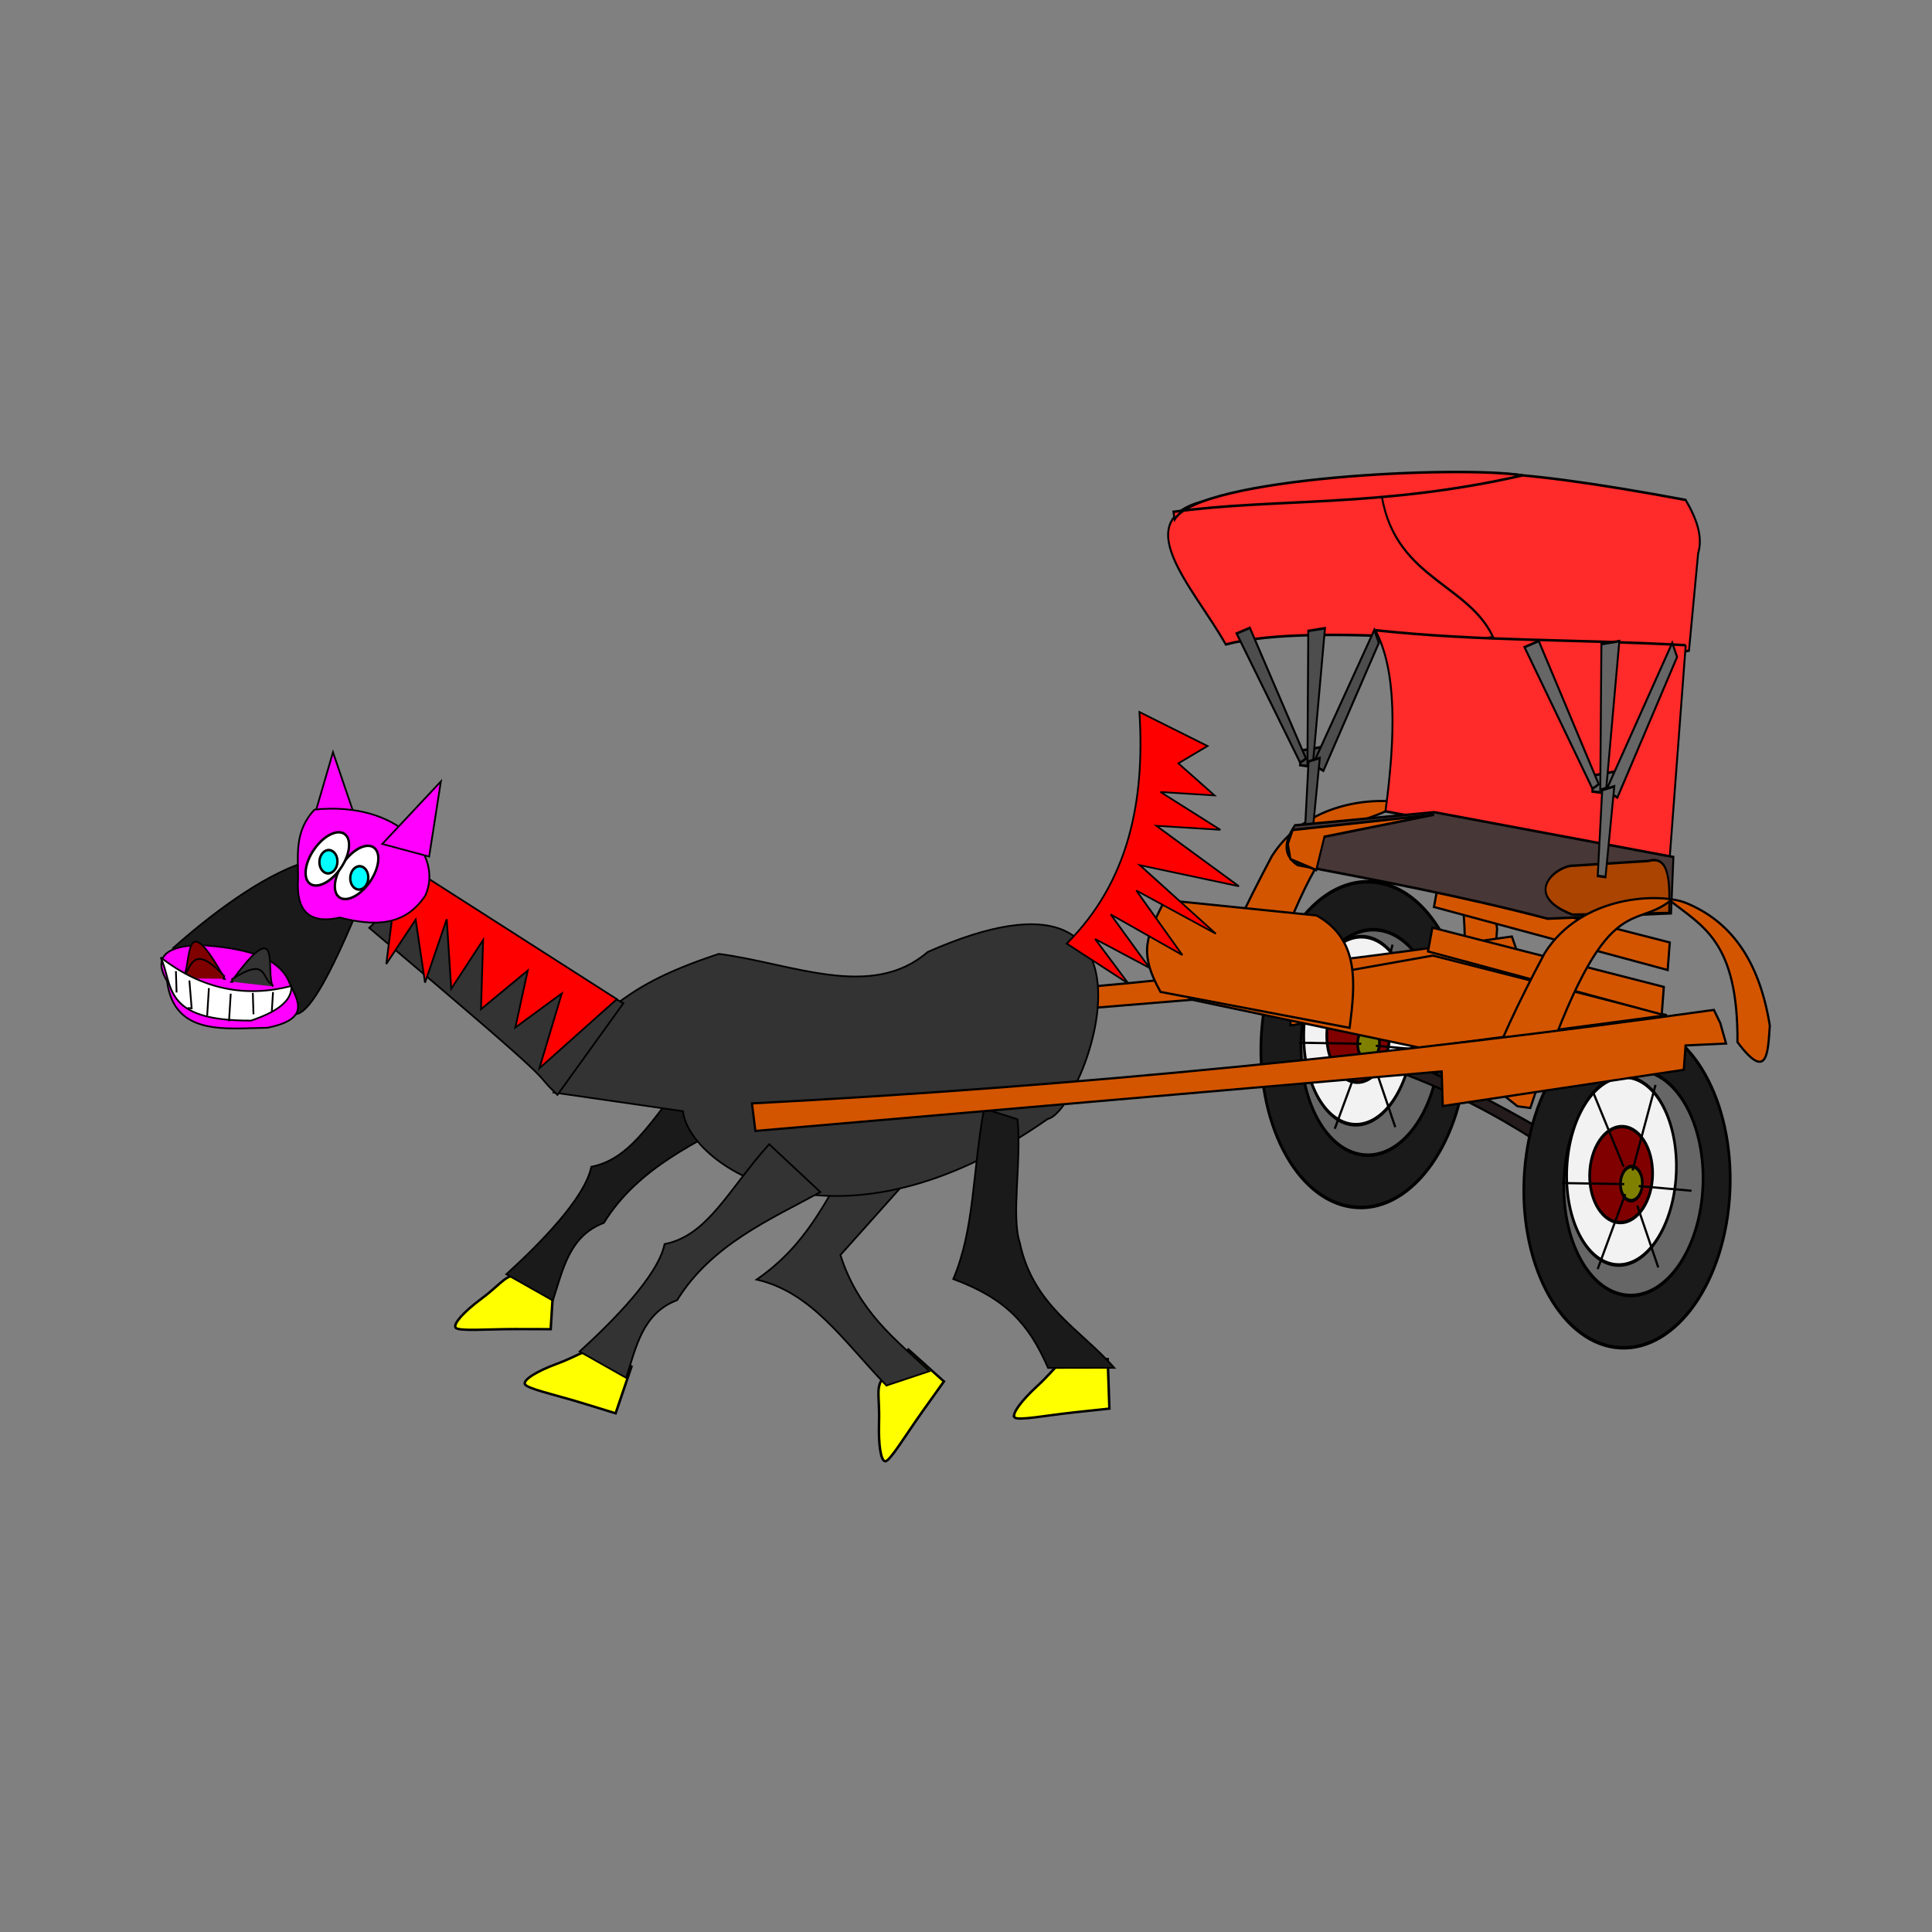<svg:svg xmlns:dc="http://purl.org/dc/elements/1.1/" xmlns:ns1="http://sodipodi.sourceforge.net/DTD/sodipodi-0.dtd" xmlns:ns2="http://www.inkscape.org/namespaces/inkscape" xmlns:ns4="http://creativecommons.org/ns#" xmlns:rdf="http://www.w3.org/1999/02/22-rdf-syntax-ns#" xmlns:svg="http://www.w3.org/2000/svg" height="337.925" id="svg2" version="1.1" viewBox="-28.16 -82.208 337.925 337.925" width="337.925" ns1:docname="_svgclean2.svg" ns2:version="0.48.3.1 r9886">
  <svg:rect x="-28.16" y="-82.208" width="337.925" height="337.925" fill="#808080" stroke="none"/>
  <ns1:namedview bordercolor="#666666" borderopacity="1.0" id="base" pagecolor="#ffffff" showgrid="false" ns2:current-layer="layer1" ns2:cx="389.26455" ns2:cy="41.573058" ns2:document-units="px" ns2:pageopacity="0.0" ns2:pageshadow="2" ns2:window-height="484" ns2:window-maximized="0" ns2:window-width="370" ns2:window-x="372" ns2:window-y="0" ns2:zoom="0.57875767" />
  <svg:g id="layer1" transform="translate(-12.358 -846.91)" ns2:groupmode="layer" ns2:label="Layer 1">
    <svg:g id="g3415" transform="matrix(.385 0 0 .385 -318.47 663.45)">
      <svg:g id="g3236-5" transform="matrix(-1.632 -.221 -.165 2.192 2347.4 -616.06)">
        <svg:ellipse cx="662.41" cy="731.13" d="m 682.361,731.13 c 0,13.668 -8.932,24.749 -19.951,24.749 -11.019,0 -19.951,-11.081 -19.951,-24.749 0,-13.668 8.932,-24.749 19.951,-24.749 11.019,0 19.951,11.081 19.951,24.749 z" id="path3202-2-1" rx="19.951" ry="24.749" style="color:#000000;stroke:#000000;stroke-width:.528;stroke-linecap:round;fill:#1a1a1a" transform="matrix(1.43,0,0,1.359,-437.96,-324.72)" ns1:cx="662.40997" ns1:cy="731.13" ns1:rx="19.951" ns1:ry="24.749001" />
        <svg:ellipse cx="662.41" cy="731.13" d="m 682.361,731.13 c 0,13.668 -8.932,24.749 -19.951,24.749 -11.019,0 -19.951,-11.081 -19.951,-24.749 0,-13.668 8.932,-24.749 19.951,-24.749 11.019,0 19.951,11.081 19.951,24.749 z" id="path3202-71" rx="19.951" ry="24.749" style="color:#000000;stroke:#000000;stroke-width:.773;stroke-linecap:round;fill:#666666" transform="matrix(.964 0 0 .941 -131.01 -19.739)" ns1:cx="662.40997" ns1:cy="731.13" ns1:rx="19.951" ns1:ry="24.749001" />
        <svg:ellipse cx="662.41" cy="731.13" d="m 682.361,731.13 c 0,13.668 -8.932,24.749 -19.951,24.749 -11.019,0 -19.951,-11.081 -19.951,-24.749 0,-13.668 8.932,-24.749 19.951,-24.749 11.019,0 19.951,11.081 19.951,24.749 z" id="path3202-7-1" rx="19.951" ry="24.749" style="color:#000000;stroke:#000000;stroke-width:.954;stroke-linecap:round;fill:#f2f2f2" transform="matrix(.759 0 0 .785 8.319 92.242)" ns1:cx="662.40997" ns1:cy="731.13" ns1:rx="19.951" ns1:ry="24.749001" />
        <svg:ellipse cx="662.41" cy="731.13" d="m 682.361,731.13 c 0,13.668 -8.932,24.749 -19.951,24.749 -11.019,0 -19.951,-11.081 -19.951,-24.749 0,-13.668 8.932,-24.749 19.951,-24.749 11.019,0 19.951,11.081 19.951,24.749 z" id="path3202-1-5" rx="19.951" ry="24.749" style="color:#000000;stroke:#000000;stroke-width:1.764;stroke-linecap:round;fill:#800000" transform="matrix(.436 0 0 .4 222.31 374.47)" ns1:cx="662.40997" ns1:cy="731.13" ns1:rx="19.951" ns1:ry="24.749001" />
      </svg:g>
      <svg:ellipse cx="384.36" cy="667.49" d="m 387.39,667.49 c 0,1.953 -1.357,3.535 -3.03,3.535 -1.674,0 -3.03,-1.583 -3.03,-3.535 0,-1.953 1.357,-3.535 3.03,-3.535 1.674,0 3.03,1.583 3.03,3.535 z" id="path3242-2" rx="3.03" ry="3.535" style="fill-rule:evenodd;color:#000000;stroke:#000000;stroke-linecap:round;stroke-width:.737;fill:#808000" transform="matrix(-1.632 -.221 -.165 2.192 2145.3 -641.24)" ns1:cx="384.35999" ns1:cy="667.48999" ns1:rx="3.0304999" ns1:ry="3.5355" />
      <svg:path d="m1404.4 729.33-14.071-34.336" id="path3244-7" style="stroke:#000000;stroke-width:1px;fill:none" ns2:connector-curvature="0" />
      <svg:path d="m1408.4 731 10.416-38.842" id="path3246-6" style="stroke:#000000;stroke-width:1px;fill:none" ns2:connector-curvature="0" />
      <svg:path d="m1410.5 746.94 9.542 28.131" id="path3248-1" style="stroke:#000000;stroke-width:1px;fill:none" ns2:connector-curvature="0" />
      <svg:path d="m1405.1 741.73-12.556 34.079" id="path3250-4" style="stroke:#000000;stroke-width:1px;fill:none" ns2:connector-curvature="0" />
      <svg:path d="m1411.2 738.09 23.987 2.135" id="path3252-2" style="stroke:#000000;stroke-width:1px;fill:none" ns2:connector-curvature="0" />
      <svg:path d="m1404.6 737.19-28.275-0.481" id="path3254-3" style="stroke:#000000;stroke-width:1px;fill:none" ns2:connector-curvature="0" />
      <svg:path d="m1451.6 692.33c13.817 18.441 13.81 4.425 14.695-7.495-5.006-31.201-18.893-47.912-38.198-55.785-11.479-4.569-47.246-3.921-64.137 22.928-12.711 23.931-20.854 41.535-26.74 58.047l14.448 11.448 5.829 0.791c33.532-101.99 45.389-79.865 63.607-94.162 14.343 11.586 30.812 18.174 30.497 64.229z" id="path3163-7" style="stroke:#000000;stroke-width:1px;fill:#d45500" ns1:nodetypes="ccccccccc" ns2:connector-curvature="0" />
      <svg:path d="m1473 688.45c-116.27 16.965-233.53 28.675-352.09 33.462l0.718 12.253 251.06-20.679-0.278 15.369 88.454-14.067 1.136-10.8 14.772-0.503-1.715-9.138z" id="path5514-6" style="stroke:#000000;stroke-width:1px;fill:#d45500" ns1:nodetypes="cccccccccc" ns2:connector-curvature="0" />
      <svg:path d="m1543.4 724.19-106.3-27.07-111 19.734 105.49 22.215z" id="path3130" style="stroke:#000000;stroke-width:1px;fill:#d45500" ns2:connector-curvature="0" />
      <svg:path d="m1541.1 723.87 0.942-12.523-105.14-26.912-1.99 10.8z" id="path3132" style="stroke:#000000;stroke-width:1px;fill:#d45500" ns2:connector-curvature="0" />
      <svg:path d="m1543.8 703.68 0.942-12.523-105.14-26.912-1.99 10.8z" id="path3132-1" style="stroke:#000000;stroke-width:1px;fill:#d45500" ns2:connector-curvature="0" />
      <svg:g id="g3044" transform="matrix(-1.632 -.221 -.165 2.192 2990.7 -713.71)">
        <svg:g id="g3037" style="fill:#ff2a2a" transform="translate(0,-3.535)">
          <svg:path d="m867.72 667.49c-6.529 3.589 48.423 2.564 73.741 10.102 10.171-10.994 31.085-23.388 7.071-29.294l-31.315-6.061c-36.701-4.242-37.41 14.727-49.497 25.254z" id="path3027" style="stroke:#000000;stroke-width:.526px;fill:#ff2a2a" ns1:nodetypes="ccccc" ns2:connector-curvature="0" />
          <svg:path d="m901.56 642.75c-8.946-7.735-33.01-9.484-83.843-7.576-3.414 3.535-5.575 7.071-4.546 10.607l0.505 20.203c19.018 5.206 36.504 4.317 53.033 4.546 6.866-12.327 29.122-10.273 34.85-27.779z" id="path3029" style="stroke:#000000;stroke-width:.526px;fill:#ff2a2a" ns1:nodetypes="cccccc" ns2:connector-curvature="0" />
          <svg:path d="m814.69 664.97v45.457l79.297-3.03c-1.225-15.704-0.251-29.209 6.566-36.871-30.264-0.666-53.308-3.604-85.863-5.556z" id="path3031" style="stroke:#000000;stroke-width:.526px;fill:#ff2a2a" ns1:nodetypes="ccccc" ns2:connector-curvature="0" />
          <svg:path d="m958.63 651.84c-28.003-5.702-57.03-6.598-95.459-17.173 17.588-0.334 89.162 9.364 94.954 18.688z" id="path3033" style="stroke:#000000;stroke-width:.526px;fill:#ff2a2a" ns1:nodetypes="ccccc" ns2:connector-curvature="0" />
          <svg:path d="m957.62 652.34z" id="path3035" style="stroke:#000000;stroke-width:.526px;fill:#ff2a2a" ns2:connector-curvature="0" />
        </svg:g>
      </svg:g>
      <svg:g id="g3147" style="fill:#4d4d4d" transform="matrix(-1.632 -.221 -.165 2.192 2817.6 -648.85)">
        <svg:g id="g3068-1" style="fill:#4d4d4d" transform="translate(253.8,-65.66)">
          <svg:path d="m541.95 694.26z" id="path3052-7" style="stroke:#000000;stroke-width:.526px;fill:#4d4d4d" ns2:connector-curvature="0" />
          <svg:path d="m561.64 721.54z" id="path3054-4" style="stroke:#000000;stroke-width:.526px;fill:#4d4d4d" ns2:connector-curvature="0" />
          <svg:path d="m556.09 718 1.01 4.546h5.556v-3.03z" id="path3058-0" style="stroke:#000000;stroke-width:.526px;fill:#4d4d4d" ns2:connector-curvature="0" />
          <svg:path d="m582.86 697.29-3.535-1.515-18.183 25.254 1.515 1.01z" id="path3060-9" style="stroke:#000000;stroke-width:.526px;fill:#4d4d4d" ns2:connector-curvature="0" />
          <svg:path d="m562.15 694.77z" id="path3062-4" style="stroke:#000000;stroke-width:.526px;fill:#4d4d4d" ns2:connector-curvature="0" />
          <svg:path d="m544.98 692.75 14.142 29.294-3.03 1.01-12.627-27.779z" id="path3064-8" style="stroke:#000000;stroke-width:.526px;fill:#4d4d4d" ns2:connector-curvature="0" />
          <svg:path d="m563.16 694.77-4.546-1.01 0.505 27.779 1.515 0.505z" id="path3066-8" style="stroke:#000000;stroke-width:.526px;fill:#4d4d4d" ns2:connector-curvature="0" />
        </svg:g>
        <svg:path d="m811.15 654.87 3.03 1.01-0.505 16.162h-2.02z" id="path3116-2" style="stroke:#000000;stroke-width:.526px;fill:#4d4d4d" ns2:connector-curvature="0" />
      </svg:g>
      <svg:g id="g3164" transform="matrix(-1.687 -.229 -.165 2.192 1768.4 -856.03)">
        <svg:path d="m63.64 694.77 64.65-2.525 36.871 6.566c2.992 4.092 2.225 6.682-1.515 8.081-22.159 0.946-44.217 1.791-67.68 4.041l-32.83-4.546z" id="path3158" style="stroke:#000000;stroke-width:.517px;fill:#483737" ns1:nodetypes="ccccccc" ns2:connector-curvature="0" />
        <svg:path d="m63.64 706.38c0.435-5.997 0.872-11.992 6.566-10.102l19.698 3.03c4.541 0.277 13.851 7.421-0.505 10.102z" id="path3160" style="stroke:#000000;stroke-width:.517px;fill:#aa4400" ns1:nodetypes="ccccc" ns2:connector-curvature="0" />
        <svg:path d="m158.59 707.4-1.515-7.071-28.789-7.576 37.376 7.071 1.01 3.03-1.01 3.03z" id="path3162" style="stroke:#000000;stroke-width:.517px;fill:#d45500" ns2:connector-curvature="0" />
      </svg:g>
      <svg:g id="g3136" style="fill:#666666" transform="matrix(-1.75 -.237 -.181 2.406 2930.1 -765.67)">
        <svg:g id="g3068" style="fill:#666666" transform="translate(181.83,-72.226)">
          <svg:path d="m541.95 694.26z" id="path3052" style="stroke:#000000;stroke-width:.485px;fill:#666666" ns2:connector-curvature="0" />
          <svg:path d="m561.64 721.54z" id="path3054" style="stroke:#000000;stroke-width:.485px;fill:#666666" ns2:connector-curvature="0" />
          <svg:path d="m556.09 718 1.01 4.546h5.556v-3.03z" id="path3058" style="stroke:#000000;stroke-width:.485px;fill:#666666" ns2:connector-curvature="0" />
          <svg:path d="m582.86 697.29-3.535-1.515-18.183 25.254 1.515 1.01z" id="path3060" style="stroke:#000000;stroke-width:.485px;fill:#666666" ns2:connector-curvature="0" />
          <svg:path d="m562.15 694.77z" id="path3062" style="stroke:#000000;stroke-width:.485px;fill:#666666" ns2:connector-curvature="0" />
          <svg:path d="m544.98 692.75 14.142 29.294-3.03 1.01-12.627-27.779z" id="path3064" style="stroke:#000000;stroke-width:.485px;fill:#666666" ns2:connector-curvature="0" />
          <svg:path d="m563.16 694.77-4.546-1.01 0.505 27.779 1.515 0.505z" id="path3066" style="stroke:#000000;stroke-width:.485px;fill:#666666" ns2:connector-curvature="0" />
        </svg:g>
        <svg:path d="m738.93 648.81 3.03 1.01-0.505 16.162h-2.02z" id="path3116" style="stroke:#000000;stroke-width:.485px;fill:#666666" ns2:connector-curvature="0" />
      </svg:g>
      <svg:path d="m1399.3 729.95c2.584-20.152 4.612-40.075-15.001-51.057l-68.95-7.018c-7.938 16.042-12.375 23.222-1.963 41.753z" id="path3157" style="stroke:#000000;stroke-width:1px;fill:#d45500" ns1:nodetypes="ccccc" ns2:connector-curvature="0" />
      <svg:path d="m1526.5 810.44c-32.997-22.438-60.674-45.796-115.9-64.386l6.503-4.038c44.417 17.433 80.254 40.193 116.22 62.873z" id="path3159" style="stroke:#000000;stroke-width:1px;fill:#241c1c" ns1:nodetypes="ccccc" ns2:connector-curvature="0" />
      <svg:path d="m1575.5 736.44c13.817 18.441 13.81 4.425 14.695-7.495-5.006-31.201-18.893-47.912-38.198-55.785-11.479-4.569-47.246-3.921-64.137 22.928-12.711 23.931-20.854 41.535-26.74 58.047l14.448 11.448 5.829 0.791c33.532-101.99 45.389-79.865 63.607-94.162 14.343 11.586 30.812 18.174 30.497 64.229z" id="path3163" style="stroke:#000000;stroke-width:1px;fill:#d45500" ns1:nodetypes="ccccccccc" ns2:connector-curvature="0" />
      <svg:g id="g3273" transform="matrix(-1,0,0,1,1697.3,229.1)">
        <svg:g id="g3236" transform="matrix(1.632 -.221 .165 2.192 -769.54 -781.42)">
          <svg:ellipse cx="662.41" cy="731.13" d="m 682.361,731.13 c 0,13.668 -8.932,24.749 -19.951,24.749 -11.019,0 -19.951,-11.081 -19.951,-24.749 0,-13.668 8.932,-24.749 19.951,-24.749 11.019,0 19.951,11.081 19.951,24.749 z" id="path3202-2" rx="19.951" ry="24.749" style="color:#000000;stroke:#000000;stroke-width:.528;stroke-linecap:round;fill:#1a1a1a" transform="matrix(1.43,0,0,1.359,-437.96,-324.72)" ns1:cx="662.40997" ns1:cy="731.13" ns1:rx="19.951" ns1:ry="24.749001" />
          <svg:ellipse cx="662.41" cy="731.13" d="m 682.361,731.13 c 0,13.668 -8.932,24.749 -19.951,24.749 -11.019,0 -19.951,-11.081 -19.951,-24.749 0,-13.668 8.932,-24.749 19.951,-24.749 11.019,0 19.951,11.081 19.951,24.749 z" id="path3202" rx="19.951" ry="24.749" style="color:#000000;stroke:#000000;stroke-width:.773;stroke-linecap:round;fill:#666666" transform="matrix(.964 0 0 .941 -131.01 -19.739)" ns1:cx="662.40997" ns1:cy="731.13" ns1:rx="19.951" ns1:ry="24.749001" />
          <svg:ellipse cx="662.41" cy="731.13" d="m 682.361,731.13 c 0,13.668 -8.932,24.749 -19.951,24.749 -11.019,0 -19.951,-11.081 -19.951,-24.749 0,-13.668 8.932,-24.749 19.951,-24.749 11.019,0 19.951,11.081 19.951,24.749 z" id="path3202-7" rx="19.951" ry="24.749" style="color:#000000;stroke:#000000;stroke-width:.954;stroke-linecap:round;fill:#f2f2f2" transform="matrix(.759 0 0 .785 8.319 92.242)" ns1:cx="662.40997" ns1:cy="731.13" ns1:rx="19.951" ns1:ry="24.749001" />
          <svg:ellipse cx="662.41" cy="731.13" d="m 682.361,731.13 c 0,13.668 -8.932,24.749 -19.951,24.749 -11.019,0 -19.951,-11.081 -19.951,-24.749 0,-13.668 8.932,-24.749 19.951,-24.749 11.019,0 19.951,11.081 19.951,24.749 z" id="path3202-1" rx="19.951" ry="24.749" style="color:#000000;stroke:#000000;stroke-width:1.764;stroke-linecap:round;fill:#800000" transform="matrix(.436 0 0 .4 222.31 374.47)" ns1:cx="662.40997" ns1:cy="731.13" ns1:rx="19.951" ns1:ry="24.749001" />
        </svg:g>
        <svg:ellipse cx="384.36" cy="667.49" d="m 387.39,667.49 c 0,1.953 -1.357,3.535 -3.03,3.535 -1.674,0 -3.03,-1.583 -3.03,-3.535 0,-1.953 1.357,-3.535 3.03,-3.535 1.674,0 3.03,1.583 3.03,3.535 z" id="path3242" rx="3.03" ry="3.535" style="fill-rule:evenodd;color:#000000;stroke:#000000;stroke-linecap:round;stroke-width:.737;fill:#808000" transform="matrix(1.632 -.221 .165 2.192 -567.43 -806.59)" ns1:cx="384.35999" ns1:cy="667.48999" ns1:rx="3.0304999" ns1:ry="3.5355" />
        <svg:path d="m173.49 563.98 14.071-34.336" id="path3244" style="stroke:#000000;stroke-width:1px;fill:none" ns2:connector-curvature="0" />
        <svg:path d="m169.46 565.64-10.42-38.84" id="path3246" style="stroke:#000000;stroke-width:1px;fill:none" ns2:connector-curvature="0" />
        <svg:path d="m167.32 581.59-9.542 28.131" id="path3248" style="stroke:#000000;stroke-width:1px;fill:none" ns2:connector-curvature="0" />
        <svg:path d="m172.76 576.38 12.555 34.079" id="path3250" style="stroke:#000000;stroke-width:1px;fill:none" ns2:connector-curvature="0" />
        <svg:path d="m166.66 572.73-23.987 2.135" id="path3252" style="stroke:#000000;stroke-width:1px;fill:none" ns2:connector-curvature="0" />
        <svg:path d="m173.25 571.84 28.275-0.481" id="path3254" style="stroke:#000000;stroke-width:1px;fill:none" ns2:connector-curvature="0" />
      </svg:g>
      <svg:g id="g5233" transform="matrix(-.707 -.044 -.043 .686 1859.8 641.35)" ns2:export-filename="C:\Documents and Settings\user\Meus documentos\g3776.png" ns2:export-xdpi="90" ns2:export-ydpi="90">
        <svg:g id="g3169" transform="translate(-215.65,-477.59)">
          <svg:path d="m1500 553.96 30.844 10.644-12.406-56.828z" id="path4671" style="stroke:#000000;stroke-width:1.135px;fill:#ff00ff" ns2:connector-curvature="0" ns2:transform-center-y="-12.121831" />
          <svg:path d="m1055.5 918.54c1.871-2.272-3.548-11.07-13.233-21.481-13.027-14.005-12.679-19.392-23.715-19.867l-20.354-0.876-1.863 19.785-1.206 12.805 22.408 3.929c17.567 3.08 36.023 8.059 37.962 5.705z" id="path5640-8-2-9" style="fill-rule:evenodd;color:#000000;stroke:#000000;stroke-linecap:round;stroke-width:1.589;fill:#ffff00" ns1:nodetypes="csscccsc" ns2:connector-curvature="0" ns2:transform-center-x="22.223356" ns2:transform-center-y="-16.162441" />
          <svg:path d="m1136.5 952.86c2.797-0.031 5.06-10.344 5.524-25.179 0.625-19.955 4.49-23.32-2.657-32.519l-13.182-16.966-14.596 11.889-9.446 7.695 12.514 20.683c9.811 16.215 18.943 34.43 21.842 34.397z" id="path5640-8-2-0" style="fill-rule:evenodd;color:#000000;stroke:#000000;stroke-linecap:round;stroke-width:1.589;fill:#ffff00" ns1:nodetypes="csscccsc" ns2:connector-curvature="0" ns2:transform-center-x="-15.832944" ns2:transform-center-y="13.9522" />
          <svg:path d="m1370.3 916.63c0.962-2.87-7.07-8.827-19.608-14.545-16.866-7.691-18.382-12.831-28.785-8.778l-19.186 7.476 5.022 19.118 3.251 12.373 22.134-5.479c17.352-4.296 36.177-7.191 37.173-10.165z" id="path5640-8-2-5" style="fill-rule:evenodd;color:#000000;stroke:#000000;stroke-linecap:round;stroke-width:1.589;fill:#ffff00" ns1:nodetypes="csscccsc" ns2:connector-curvature="0" ns2:transform-center-y="16.162441" />
          <svg:path d="m1416.9 882.28c1.649-2.469-4.566-10.615-15.175-19.889-14.27-12.475-14.429-17.873-25.451-17.112l-20.33 1.403v32.763l22.659 1.403c17.763 1.1 36.589 3.99 38.298 1.432z" id="path5640-8-2" style="fill-rule:evenodd;color:#000000;stroke:#000000;stroke-linecap:round;stroke-width:1.589;fill:#ffff00" ns1:nodetypes="csscccsc" ns2:connector-curvature="0" />
          <svg:path d="m1273.5 700.48c24.268 31.474 35.528 62.786 62.946 70.17 2.819 21.051 30.27 53.329 50.1 74.38l-30.831 15.437c-5.228-20.805-7.888-43.293-29.546-53.329-19.7-38.199-57.392-57.672-87.354-77.187z" id="path4725-6" style="stroke:#000000;stroke-width:1.135px;fill:#1a1a1a" ns1:nodetypes="ccccccc" ns2:connector-curvature="0" />
          <svg:path d="m1561.8 659.62c-1.676-2.78-3.352-5.561-5.028-8.341-0.838 0-1.921 0.491-2.514 0-0.593-0.492 0.375-1.464 0-2.085-1.237-2.052-8.819-6.289-10.056-8.341-0.375-0.622 0.593-1.594 0-2.085-0.593-0.492-1.921 0.492-2.514 0s0.375-1.464 0-2.085c-5.232-8.678 0.173 2.229-5.028-2.085-0.593-0.492 0-1.39 0-2.085-0.838 0-1.764 0.311-2.514 0-4.628-1.92-0.4-4.336-5.028-6.256-0.75-0.311-1.922 0.492-2.514 0-0.593-0.492 0.593-1.594 0-2.085-0.593-0.491-1.922 0.492-2.514 0-0.593-0.491 0.593-1.594 0-2.085-1.185-0.983-3.843 0.983-5.028 0-0.593-0.492 0.375-1.464 0-2.085-5.232-8.678 0.173 2.229-5.028-2.085-0.593-0.491 0.375-1.464 0-2.085-5.232-8.679 0.173 2.229-5.028-2.085-0.593-0.491 0.375-1.464 0-2.085-0.53-0.879-1.676-1.39-2.514-2.085" id="path5538-4-6" style="stroke:#000000;stroke-width:1.135px;fill:none" ns2:connector-curvature="0" />
          <svg:path d="m1468.8 603.31c-3.352 2.085-7.542 9.036-10.056 6.256-2.514-2.78 13.019-8.713 10.056-6.256-4.19 2.78-8.38 5.561-12.571 8.341 0 0.695 0.593 1.594 0 2.085-0.593 0.491-1.765-0.311-2.514 0-1.06 0.44-1.454 1.646-2.514 2.085-0.75 0.311-1.921-0.491-2.514 0-0.593 0.491 0.593 1.594 0 2.085-0.514 0.426-6.545-0.413-7.542 0-2.12 0.879-2.908 3.291-5.028 4.171-0.75 0.311-1.921-0.492-2.514 0-0.593 0.491 0.593 1.594 0 2.085-0.593 0.492-1.922-0.491-2.514 0-0.593 0.492 0.593 1.594 0 2.085-1.185 0.983-3.843-0.983-5.028 0-0.593 0.492 0.593 1.594 0 2.085-1.185 0.983-3.843-0.983-5.028 0-0.593 0.492 0.593 1.594 0 2.085-0.593 0.491-1.922-0.492-2.514 0-0.593 0.491 0.593 1.594 0 2.085-0.593 0.492-1.921-0.492-2.514 0s0.593 1.594 0 2.085c-0.593 0.492-1.921-0.492-2.514 0s0.375 1.464 0 2.085c-1.237 2.052-8.819 6.289-10.056 8.341-0.375 0.622 0.593 1.594 0 2.085-0.593 0.492-1.921-0.492-2.514 0s0.593 1.594 0 2.085c-6.704 0 0.838-0.695-2.514 2.085-0.593 0.491-1.922-0.492-2.514 0-0.593 0.491 0 1.39 0 2.085 0 0.983 0.114 10.332 0 10.427-0.114 0.095-11.385 0-12.571 0h-20.113c-1.315 0-9.396-0.274-10.056 0-1.06 0.44-1.454 1.646-2.514 2.085-0.75 0.311-1.676 0-2.514 0h-17.599c-0.838 0-1.921-0.492-2.514 0-3.352 2.78 4.19 2.085-2.514 2.085" id="path5562-1-6" style="stroke:#000000;stroke-width:1.135px;fill:none" ns2:connector-curvature="0" />
          <svg:path d="m1350.6 663.79c0 2.78 3.352 8.341 0 8.341-3.352 0-2.37-10.307 0-8.341 3.022 2.506 0.927 7.136 2.514 10.427 0.311 0.645 1.921-0.492 2.514 0s-0.593 1.594 0 2.085c0.593 0.491 1.765-0.311 2.514 0 1.06 0.44 1.454 1.646 2.514 2.085 0.765 0.317 6.41 0 7.542 0 1.315 0 9.395 0.274 10.056 0 1.06-0.44 1.454-1.646 2.514-2.085 0.765-0.317 6.41 0 7.542 0h7.542-5.028c2.514 0 5.157 0.659 7.542 0 0.11-0.03 0-5.789 0-8.341 0-0.695-0.838-2.085 0-2.085 0.838 0-0.838 2.085 0 2.085 1.185 0 1.454-1.646 2.514-2.085 0.75-0.311 1.676 0 2.514 0 0.923 0 9.955 0.084 10.056 0 0.593-0.492 0-1.39 0-2.085v-8.341c0-0.695-0.838-2.085 0-2.085 0.838 0-0.593 1.594 0 2.085 0.114 0.095 11.385 0 12.571 0 0.838 0 1.921 0.492 2.514 0 0.593-0.491-0.593-1.594 0-2.085 0.593-0.492 1.922 0.492 2.514 0 0.101-0.084 0-7.575 0-8.341 0-0.695 0.593-1.594 0-2.085-0.593-0.492-2.514 0.695-2.514 0 0-0.695 1.765 0.311 2.514 0 1.06-0.44 1.676-1.39 2.514-2.085 0.838-0.695 1.984-1.206 2.514-2.085 0.682-1.131-0.688-7.771 0-8.341 0.593-0.492 1.921-0.492 2.514 0 0.593 0.491-0.593 1.594 0 2.085 0.593 0.492 1.676 0 2.514 0 0.838 0 1.765 0.311 2.514 0 10.463-4.339-2.688 0.144 2.514-4.171 0.593-0.492 1.764 0.311 2.514 0 2.12-0.879 2.908-3.291 5.028-4.171 0.75-0.311 1.922 0.492 2.514 0 1.185-0.983-1.185-3.188 0-4.171 0.593-0.491 1.764 0.311 2.514 0 1.06-0.44 1.454-1.646 2.514-2.085 0.75-0.311 1.921 0.492 2.514 0 1.185-0.983-0.75-2.927 0-4.171 0.53-0.879 1.984-1.206 2.514-2.085 0.331-0.548 0-7.251 0-8.341" id="path5600-6-3" style="stroke:#000000;stroke-width:1.135px;fill:none" ns2:connector-curvature="0" />
          <svg:path d="m1067.9 734.78c-1.728-0.579-3.143-2.281-3.143-3.783s-1.697-3.271-3.771-3.931c-2.723-0.867-3.771-4.406-3.771-12.735 0-11.195 0.204-11.534 6.914-11.527 3.803 0.007 10.732 1.939 15.399 4.298 11.171 5.649 25.012 17.938 23.098 20.508-2.334 3.132-14.745 6.492-18.99 5.141-2.086-0.664-3.793-0.169-3.793 1.101 0 2.348-6.247 2.834-11.942 0.927z" id="path5622-2-8" style="fill-rule:evenodd;color:#000000;stroke:#000000;stroke-linecap:round;stroke-width:1.589;fill:#ffffff" ns2:connector-curvature="0" />
          <svg:path d="m1170.9 755.48c14.595 28.434 24.503 57.892 55.238 82.8-35.975 6.061-57.954 36.944-87.354 64.556l-26.977-11.227c23.135-19.626 47.816-36.437 61.661-72.976l-45-58.94z" id="path4723" style="stroke:#000000;stroke-width:1.135px;fill:#333333" ns1:nodetypes="ccccccc" ns2:connector-curvature="0" />
          <svg:path d="m1612.8 643.4c-20.889-21.713-53.258-51.127-80.931-61.938 4.949 28.243-12.506 32.48-34.685 31.657 29.552 87.582 40.403 79.061 46.246 44.126 6.907-11.559 33.554-6.921 69.369-13.845z" id="path4669" style="stroke:#000000;stroke-width:1.135px;fill:#1a1a1a" ns1:nodetypes="ccccc" ns2:connector-curvature="0" />
          <svg:path d="m1595.5 640.4c-25.626 0.268-48.297 3.341-57.438 19.246-5.578 11.862-18.126 24.475 11.238 32.571 26.238 2.006 59.375 9.749 66.179-26.649 13.424-20.25-7.676-23.983-19.978-25.168z" id="path4667" style="stroke:#000000;stroke-width:1.135px;fill:#ff00ff" ns1:nodetypes="ccccc" ns2:connector-curvature="0" />
          <svg:path d="m1327.6 662.86c-12.712-11.273-27.898-22.932-64.231-37.892-46.666 3.134-99.478 24.73-133.6-9.824-160.72-85.936-106.45 99.32-83.5 105.25 128.3 105.5 227.09 46.725 233.8 9.824l83.5-7.017z" id="path4693" style="stroke:#000000;stroke-width:1.135px;fill:#333333" ns1:nodetypes="ccccccc" ns2:connector-curvature="0" />
          <svg:path d="m1087.4 716.19c4.962 43.746 1.195 79.413 12.846 113.67-34.44 10.682-50.179 26.485-64.231 54.732l-42.392-2.807c23.348-24.135 54.473-37.65 65.515-78.59 6.821-18.056 1.951-53.164 6.423-81.397z" id="path4695" style="stroke:#000000;stroke-width:1.135px;fill:#1a1a1a" ns1:nodetypes="ccccccc" ns2:connector-curvature="0" />
          <svg:path d="m1223.5 748.46c24.268 31.474 35.528 62.786 62.946 70.17 2.819 21.051 30.27 53.329 50.1 74.38l-30.831 15.437c-5.228-20.805-7.888-43.293-29.546-53.329-19.7-38.199-57.392-57.672-87.354-77.187z" id="path4725" style="stroke:#000000;stroke-width:1.135px;fill:#333333" ns1:nodetypes="ccccccc" ns2:connector-curvature="0" />
          <svg:path d="m1462.5 592.69-140.02 68.766 38.538 63.153c21.551-18.571-13.782 5.378 127.18-102.45z" id="path4691" style="stroke:#000000;stroke-width:1.135px;fill:#333333" ns1:nodetypes="ccccc" ns2:connector-curvature="0" />
          <svg:path d="m1473 599.56-15.611-15.247-130.57 74.709 46.833 48.789-11.354-50.314 28.384 24.395-5.677-38.117 28.384 27.444 1.419-45.74 18.45 33.543 5.677-45.74 11.354 42.691 8.515-41.166 17.03 30.493z" id="path4777" style="stroke:#000000;stroke-width:1.135px;fill:#ff0000" ns2:connector-curvature="0" ns2:transform-center-x="-25.714286" ns2:transform-center-y="28.571429" />
          <svg:path d="m1528 546.38c-53.509-9.121-84.369 24.346-74.508 51.926 11.873 21.66 31.891 22.558 53.954 18.244 20.444 6.098 28.348-3.789 28.262-23.858 0.81-15.437 4.515-30.875-7.708-46.312z" id="path4665" style="stroke:#000000;stroke-width:1.135px;fill:#ff00ff" ns1:nodetypes="ccccc" ns2:connector-curvature="0" />
          <svg:path d="m1452.7 572.66 30.516-6.388-35.004-43.66z" id="path4671-4" style="stroke:#000000;stroke-width:1.135px;fill:#ff00ff" ns2:connector-curvature="0" />
          <svg:path d="m1041.1 603.91c-37.261-43.575-44.393-97.277-37.254-155.78l-44.961 19.647 17.985 12.631-24.408 19.647h34.685l-39.823 22.454h41.108l-55.238 36.488 64.231-9.824-51.385 42.102 52.669-25.261-32.115 40.698 47.531-23.858-26.977 33.681 35.969-16.841-23.123 28.068z" id="path4779" style="stroke:#000000;stroke-width:1.135px;fill:#ff0000" ns1:nodetypes="cccccccccccccccccc" ns2:connector-curvature="0" />
          <svg:ellipse cx="347.49" cy="958.42" d="m 363.652,958.42 c 0,16.179 -7.236,29.294 -16.162,29.294 -8.926,0 -16.162,-13.115 -16.162,-29.294 0,-16.179 7.236,-29.294 16.162,-29.294 8.926,0 16.162,13.115 16.162,29.294 z" id="path4781" rx="16.162" ry="29.294" style="fill-rule:evenodd;color:#000000;stroke:#000000;stroke-linecap:round;stroke-width:2.392;fill:#ffffff" transform="matrix(.53 -.383 .351 .579 977.93 164.27)" ns1:cx="347.48999" ns1:cy="958.41998" ns1:rx="16.162001" ns1:ry="29.294001" />
          <svg:ellipse cx="347.49" cy="958.42" d="m 363.652,958.42 c 0,16.179 -7.236,29.294 -16.162,29.294 -8.926,0 -16.162,-13.115 -16.162,-29.294 0,-16.179 7.236,-29.294 16.162,-29.294 8.926,0 16.162,13.115 16.162,29.294 z" id="path4781-0" rx="16.162" ry="29.294" style="fill-rule:evenodd;color:#000000;stroke:#000000;stroke-linecap:round;stroke-width:2.392;fill:#ffffff" transform="matrix(.53 -.383 .351 .579 997.2 156.55)" ns1:cx="347.48999" ns1:cy="958.41998" ns1:rx="16.162001" ns1:ry="29.294001" />
          <svg:ellipse cx="425.27" cy="1249.3" d="m 434.361,1249.3 c 0,6.137 -4.07,11.112 -9.091,11.112 -5.021,0 -9.091,-4.975 -9.091,-11.112 0,-6.137 4.07,-11.112 9.091,-11.112 5.021,0 9.091,4.975 9.091,11.112 z" id="path4801" rx="9.091" ry="11.112" style="fill-rule:evenodd;color:#000000;stroke:#000000;stroke-linecap:round;stroke-width:2.392;fill:#00ffff" transform="matrix(.636 0 0 .695 1226.1 -278.67)" ns1:cx="425.26999" ns1:cy="1249.3" ns1:rx="9.0914001" ns1:ry="11.112" />
          <svg:ellipse cx="425.27" cy="1249.3" d="m 434.361,1249.3 c 0,6.137 -4.07,11.112 -9.091,11.112 -5.021,0 -9.091,-4.975 -9.091,-11.112 0,-6.137 4.07,-11.112 9.091,-11.112 5.021,0 9.091,4.975 9.091,11.112 z" id="path4801-0" rx="9.091" ry="11.112" style="fill-rule:evenodd;color:#000000;stroke:#000000;stroke-linecap:round;stroke-width:2.392;fill:#00ffff" transform="matrix(.636 0 0 .695 1246.5 -288.06)" ns1:cx="425.26999" ns1:cy="1249.3" ns1:rx="9.0914001" ns1:ry="11.112" />
          <svg:g id="g4825" style="fill:#333333" transform="matrix(.636 0 0 .695 1254.4 -315.16)">
            <svg:path d="m460.63 1410c9.218-11.136-5.561-73.268 42.426-2.02h-2.02" id="path4821" style="stroke:#000000;stroke-width:1.708px;fill:#333333" ns1:nodetypes="cccc" ns2:connector-curvature="0" />
            <svg:path d="m462.65 1407.9c9.995-5.396 5.894-26.236 40.406-2.02" id="path4823" style="stroke:#000000;stroke-width:1.708px;fill:#333333" ns1:nodetypes="cc" ns2:connector-curvature="0" />
          </svg:g>
          <svg:g id="g4825-6" style="fill:#800000" transform="matrix(-.636 0 0 .695 1898.6 -316.78)">
            <svg:path d="m460.63 1410c9.218-11.136-5.561-73.268 42.426-2.02h-2.02" id="path4821-1" style="stroke:#000000;stroke-width:1.708px;fill:#800000" ns1:nodetypes="cccc" ns2:connector-curvature="0" />
            <svg:path d="m462.65 1407.9c5.996-12.712 8.524-30.754 40.406-2.02" id="path4823-3" style="stroke:#000000;stroke-width:1.708px;fill:#800000" ns1:nodetypes="cc" ns2:connector-curvature="0" />
          </svg:g>
          <svg:path d="m1535.7 663.69c28.262 9.58 56.523 6.325 84.784-13.468-9.296 17.468-2.901 41.915-60.377 37.954-15.9-6.682-25.606-14.545-24.408-24.486z" id="path4855" style="stroke:#000000;stroke-width:1.135px;fill:#ffffff" ns1:nodetypes="cccc" ns2:connector-curvature="0" />
          <svg:path d="m1547.2 668.47v12.631" id="path4857" style="stroke:#000000;stroke-width:1.135px;fill:none" ns2:connector-curvature="0" />
          <svg:path d="m1560.1 669.87-1.285 14.034" id="path4859" style="stroke:#000000;stroke-width:1.135px;fill:none" ns2:connector-curvature="0" />
          <svg:path d="m1574.2 671.28v18.244" id="path4861" style="stroke:#000000;stroke-width:1.135px;fill:none" ns2:connector-curvature="0" />
          <svg:path d="m1588.4 668.47v18.244" id="path4863" style="stroke:#000000;stroke-width:1.135px;fill:none" ns2:connector-curvature="0" />
          <svg:path d="m1601.2 664.26-2.569 18.244h2.569" id="path4865" style="stroke:#000000;stroke-width:1.135px;fill:none" ns2:connector-curvature="0" />
          <svg:path d="m1610.2 658.65-1.285 14.034" id="path4867" style="stroke:#000000;stroke-width:1.135px;fill:none" ns2:connector-curvature="0" />
        </svg:g>
      </svg:g>
      <svg:path d="m1564.8 721.8c-144 20.076-289.52 34.801-437.02 42.479l1.557 12.511 311.79-27.037 0.483 15.72 109.49-16.459 0.833-11.069 18.384-0.861-2.631-9.303z" id="path5514" style="stroke:#000000;stroke-width:1px;fill:#d45500" ns1:nodetypes="cccccccccc" ns2:connector-curvature="0" />
    </svg:g>
  </svg:g>
</svg:svg>